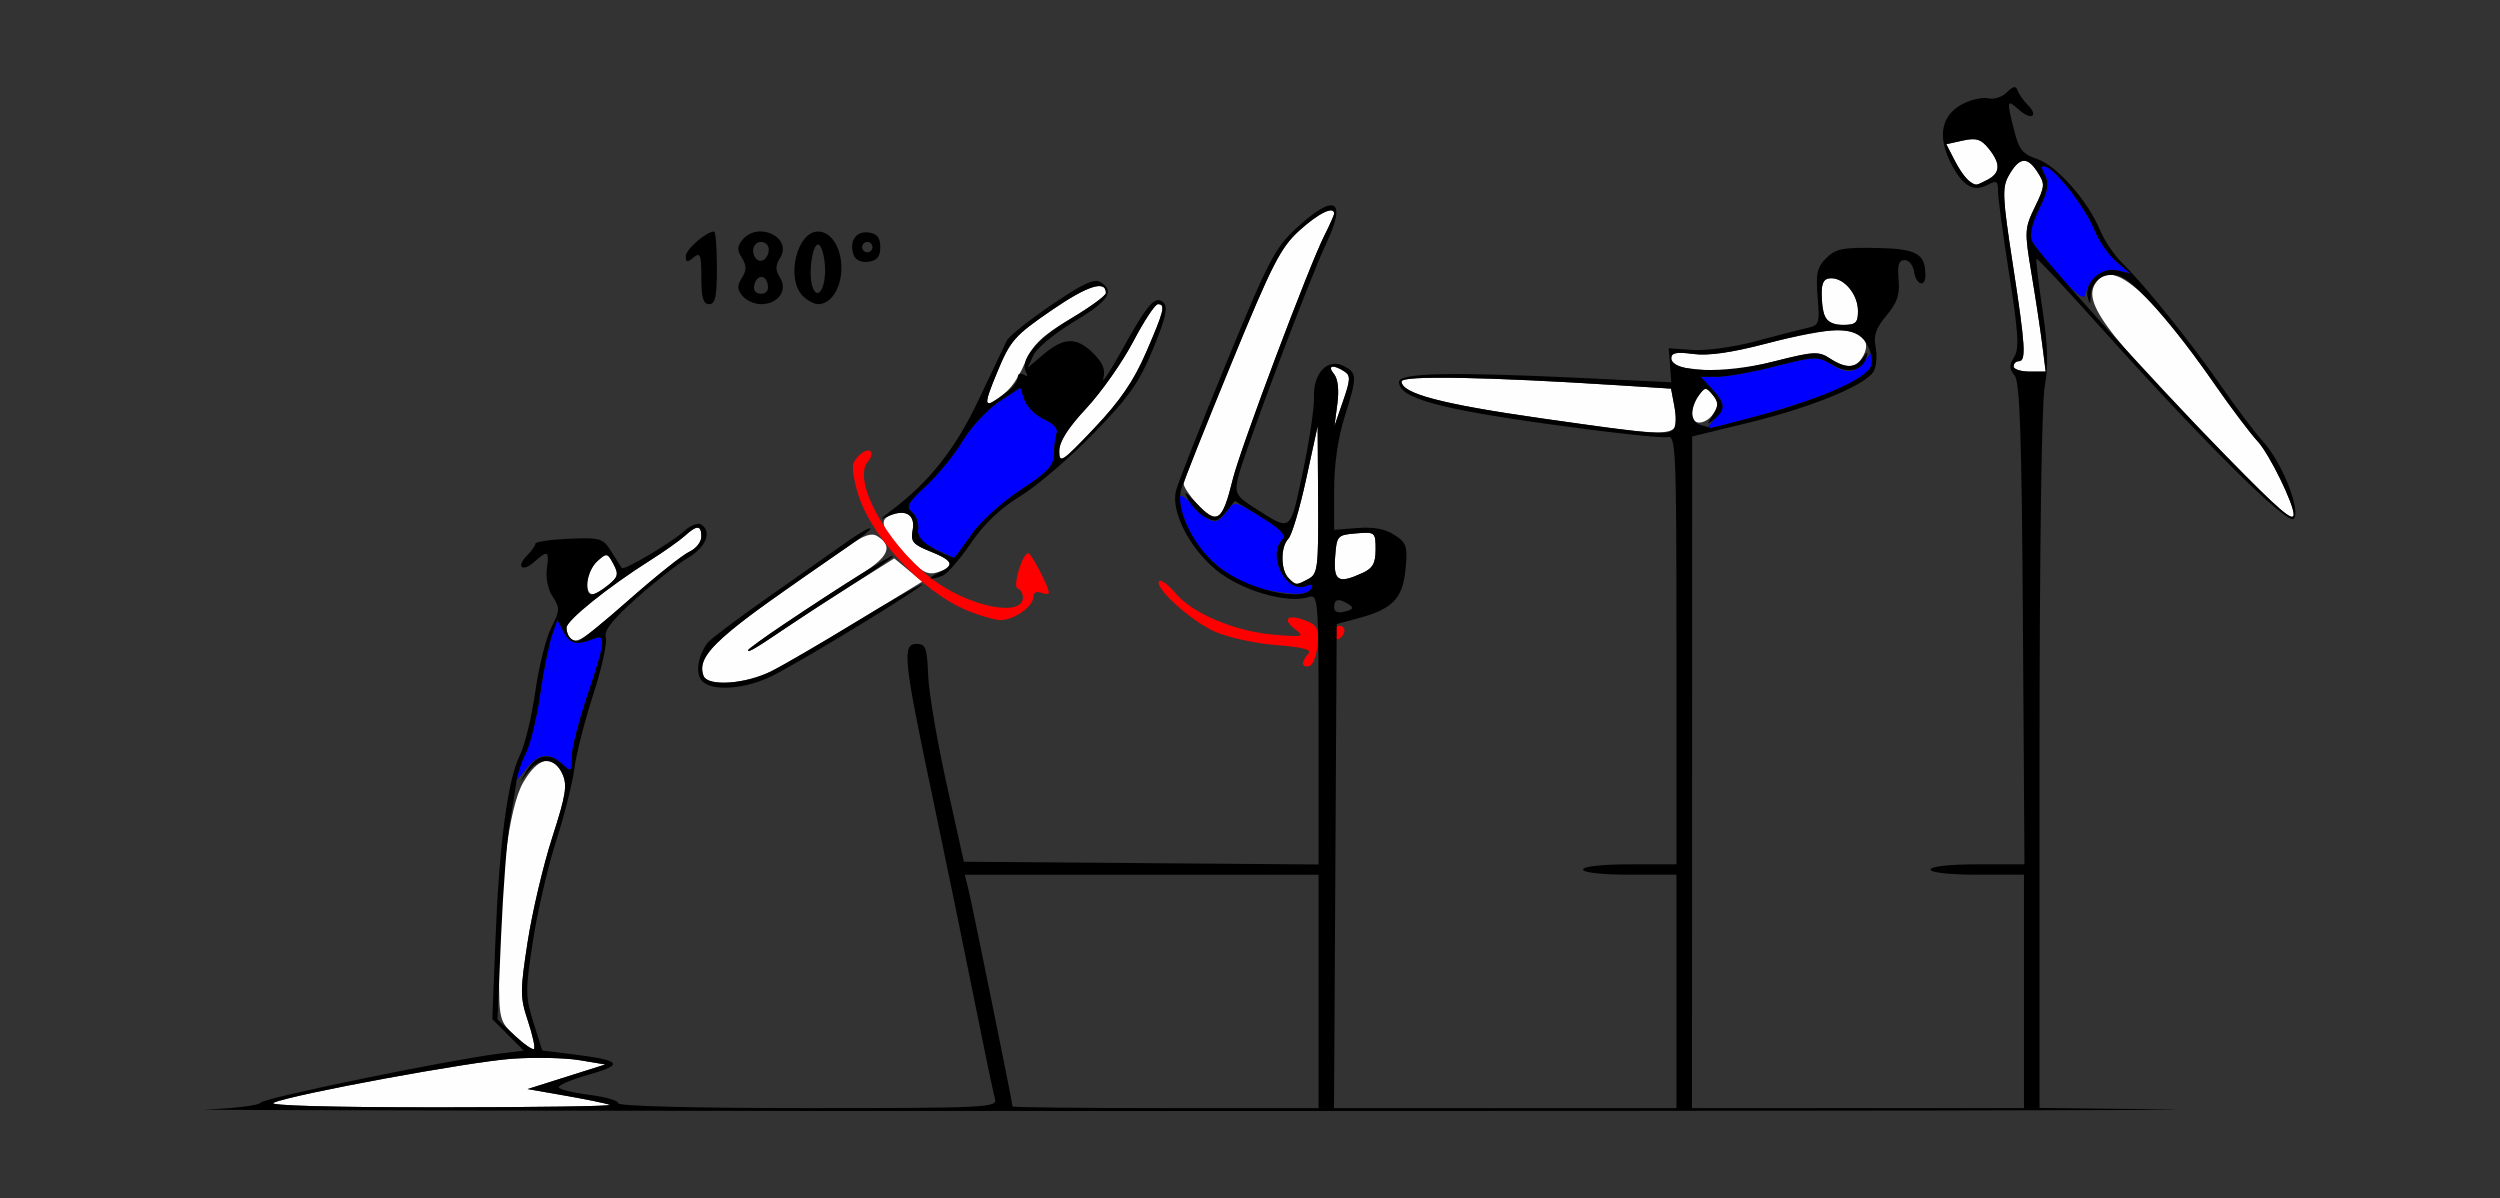 <?xml version="1.0" encoding="UTF-8" standalone="no"?>
<!-- Created with Inkscape (http://www.inkscape.org/) -->

<svg
   xmlns:dc="http://purl.org/dc/elements/1.1/"
   xmlns:cc="http://creativecommons.org/ns#"
   xmlns:rdf="http://www.w3.org/1999/02/22-rdf-syntax-ns#"
   xmlns:svg="http://www.w3.org/2000/svg"
   xmlns="http://www.w3.org/2000/svg"
   xmlns:sodipodi="http://sodipodi.sourceforge.net/DTD/sodipodi-0.dtd"
   xmlns:inkscape="http://www.inkscape.org/namespaces/inkscape"
   version="1.1"
   width="482"
   height="231"
   id="svg2"
   inkscape:version="0.91 r13725"
   sodipodi:docname="ub130600.svg">
  <rect width="100%" height="100%" fill="#333333" stroke="none"/>
  <sodipodi:namedview
     pagecolor="#ffffff"
     bordercolor="#666666"
     borderopacity="1"
     objecttolerance="10"
     gridtolerance="10"
     guidetolerance="10"
     inkscape:pageopacity="0"
     inkscape:pageshadow="2"
     inkscape:window-width="1428"
     inkscape:window-height="1012"
     id="namedview11"
     showgrid="false"
     inkscape:zoom="0.63278008"
     inkscape:cx="30.816393"
     inkscape:cy="115.5"
     inkscape:window-x="0"
     inkscape:window-y="0"
     inkscape:window-maximized="0"
     inkscape:current-layer="svg2" />
  <defs
     id="defs6" />
  <g
     id="g2987"
     transform="translate(3.219,2.643)">
    <path
       d="m 49.5,209.971 c 3.594,-1.606 37.802,-7.92 46,-8.491 4.4,-0.306 10.25,-0.183 13,0.275 l 5,0.832 -7.5,2.37 -7.5,2.37 7.35,1.286 c 4.043,0.707 7.868,1.498 8.5,1.757 0.632,0.259 -14.15,0.476 -32.85,0.482 -20.782,0.007 -33.222,-0.336 -32,-0.882 z M 96.137,197.128 C 93.056,194.25 93,194.031 93,184.902 c 0,-16.926 1.893,-31.884 4.637,-36.652 2.851,-4.952 5.788,-5.605 7.575,-1.683 0.987,2.166 0.681,4.079 -1.957,12.25 -1.719,5.326 -3.848,14.351 -4.731,20.055 -1.482,9.576 -1.479,10.75 0.037,15.315 0.903,2.719 1.433,5.153 1.177,5.408 -0.256,0.256 -1.876,-0.854 -3.602,-2.466 z M 132.428,127.672 c -1.245,-3.244 1.845,-6.742 12.646,-14.316 6.162,-4.321 13.034,-9.146 15.27,-10.722 2.995,-2.111 4.473,-2.609 5.611,-1.893 3.06,1.926 2.179,3.964 -3.158,7.309 C 153.543,113.851 141,122.286 141,122.71 c 0,0.521 1.42,-0.314 7,-4.117 2.475,-1.687 8.257,-5.433 12.849,-8.324 l 8.349,-5.257 2.702,2.238 2.702,2.238 -12.029,7.356 c -6.616,4.046 -14.161,8.436 -16.767,9.757 -5.22,2.645 -12.548,3.233 -13.377,1.073 z m -25.761,-7.339 C 106.3,119.967 106,119.081 106,118.365 c 0,-1.389 8.061,-7.875 16.09,-12.945 2.683,-1.694 5.708,-3.832 6.722,-4.75 C 131.19,98.518 132,98.561 132,100.839 c 0,1.012 -1.039,2.313 -2.309,2.892 -1.27,0.579 -6.448,4.701 -11.507,9.161 -9.097,8.019 -10.216,8.743 -11.517,7.442 z M 110,109.655 c 0,-1.29 0.864,-3.127 1.92,-4.083 1.835,-1.661 1.974,-1.637 3.133,0.528 1.05,1.961 0.911,2.51 -1.031,4.083 C 111.028,112.608 110,112.473 110,109.655 Z M 245.2,108.8 c -1.54,-1.54 -1.55,-6.05 -0.017,-7.583 0.651,-0.651 2.186,-5.803 3.411,-11.45 L 250.823,79.5 l 0.089,14.215 c 0.082,13.08 -0.066,14.297 -1.846,15.25 -2.411,1.29 -2.411,1.29 -3.866,-0.165 z m 8.992,-4.05 c 0.298,-4.125 0.417,-4.259 4.058,-4.56 3.659,-0.303 3.75,-0.228 3.75,3.089 0,2.673 -0.545,3.648 -2.547,4.56 -4.67,2.128 -5.598,1.582 -5.26,-3.089 z m -83.308,-1 c -4.373,-4.784 -4.778,-6.332 -1.893,-7.248 2.826,-0.897 4.273,0.334 3.731,3.173 -0.396,2.073 0.118,2.676 3.406,3.991 4.149,1.66 4.822,2.754 2.291,3.725 -2.787,1.069 -3.575,0.688 -7.534,-3.643 z m 56.568,-9.396 C 226.104,92.899 225,91.221 225,90.626 c 0,-0.595 4.096,-10.992 9.101,-23.104 8,-19.357 9.603,-22.475 13.25,-25.769 C 251.034,38.427 254,36.993 254,38.54 c 0,0.297 -0.848,2.209 -1.884,4.25 -2.908,5.725 -16.198,41.073 -17.626,46.879 -2.054,8.35 -3.035,9.003 -7.037,4.685 z M 426.424,85.75 C 401.404,60.263 397.663,55.091 401.426,51.192 c 3.296,-3.415 10.498,3.138 22.5,20.472 C 426.91,75.974 430.591,80.85 432.106,82.5 434.31,84.901 439,94.45 439,96.537 439,98.118 436.244,95.754 426.424,85.75 Z M 201,84.359 c 0,-1.848 1.628,-4.428 5.25,-8.321 2.888,-3.104 6.946,-8.882 9.019,-12.84 C 217.341,59.239 219.479,56 220.019,56 c 1.526,0 1.22,1.256 -2.269,9.305 -2.393,5.521 -5.03,9.375 -10,14.615 -6.215,6.553 -6.75,6.905 -6.75,4.439 z m 93,-6.339 c -19.274,-2.749 -27,-4.785 -27,-7.117 0,-1.194 16.308,-0.901 42.231,0.757 l 9.731,0.623 0.618,3.293 C 320.781,81.979 321.367,81.923 294,78.02 Z m -39.376,-2.805 c 0.353,-2.684 0.109,-4.832 -0.652,-5.75 -1.357,-1.635 -0.248,-1.926 1.976,-0.519 1.254,0.793 1.224,1.56 -0.22,5.735 L 254.06,79.5 254.624,75.215 Z M 323,77.264 c 0,-1.035 0.586,-2.684 1.303,-3.664 1.215,-1.661 1.396,-1.668 2.692,-0.107 1.015,1.223 1.107,2.123 0.34,3.34 C 325.8,79.271 323,79.549 323,77.264 Z M 188.99,69.231 c 2.59,-6.254 3.335,-7.107 10.516,-12.043 C 206.47,52.401 210,51.28 210,53.855 c 0,0.505 -3.069,2.741 -6.82,4.969 -5.506,3.271 -7.188,4.882 -8.731,8.364 -1.867,4.213 -3.254,5.855 -6.598,7.81 -1.296,0.758 -1.052,-0.477 1.139,-5.767 z M 321.75,68.284 C 320.238,68.055 319,67.231 319,66.453 c 0,-1.086 0.988,-1.284 4.25,-0.851 2.901,0.384 7.379,-0.256 14.109,-2.019 C 342.782,62.162 348.915,61 350.987,61 c 4.619,0 6.634,1.971 5.047,4.936 -1.317,2.461 -3.261,2.616 -6.466,0.516 -2.156,-1.412 -3.062,-1.369 -10.381,0.5 -7.678,1.96 -11.405,2.245 -17.436,1.331 z M 385,68 c 0,-0.55 0.45,-1 1,-1 1.465,0 1.283,-2.917 -1.177,-18.855 -1.966,-12.739 -2.053,-14.643 -0.769,-16.92 2.005,-3.555 3.536,-3.781 5.483,-0.81 1.572,2.399 1.548,2.778 -0.423,6.851 -1.996,4.123 -2.025,4.681 -0.67,12.773 0.78,4.654 1.716,10.824 2.081,13.712 l 0.663,5.25 -3.094,0 C 386.392,69 385,68.55 385,68 Z M 348.607,58.418 C 348.273,57.548 348,55.523 348,53.918 348,51.748 348.473,51 349.845,51 352.428,51 355,54.157 355,57.329 355,59.608 354.576,60 352.107,60 c -1.716,0 -3.14,-0.644 -3.5,-1.582 z m 27.783,-26.184 c -0.611,-0.404 -1.842,-2.163 -2.736,-3.908 l -1.626,-3.174 3.178,-0.698 c 2.585,-0.568 3.516,-0.281 4.986,1.534 2.327,2.874 2.289,4.683 -0.127,5.976 -2.275,1.218 -2.247,1.216 -3.676,0.27 z"
       id="path2997"
       style="fill:#fefefe"
       inkscape:connector-curvature="0" />
    <path
       d="m 248,125.283 c 0,-0.486 0.473,-1.357 1.052,-1.935 0.736,-0.736 -1.143,-1.223 -6.25,-1.623 -4.016,-0.314 -9.327,-1.479 -11.802,-2.587 -4.66,-2.088 -11.848,-8.623 -10.723,-9.748 0.352,-0.352 1.774,0.706 3.159,2.352 3.307,3.931 11.474,7.361 19.012,7.986 5.59,0.464 5.9,0.385 4.054,-1.031 -2.623,-2.012 -1.496,-3.025 1.92,-1.726 2.353,0.894 2.659,1.498 2.389,4.701 -0.171,2.021 -0.873,3.859 -1.56,4.085 -0.688,0.226 -1.25,0.013 -1.25,-0.473 z m 6,-5.724 C 254,118.702 254.45,118 255,118 c 0.55,0 1,0.423 1,0.941 0,0.518 -0.45,1.219 -1,1.559 -0.55,0.34 -1,-0.084 -1,-0.941 z m -70.552,-4.413 c -9.083,-3.69 -19.353,-14.913 -21.519,-23.516 -1.04,-4.131 -0.984,-5.003 0.41,-6.397 1.931,-1.931 3.465,-0.906 1.745,1.166 -2.973,3.583 3.435,15.45 12.038,22.293 6.955,5.532 17.878,7.868 17.878,3.824 0,-0.742 -0.453,-1.5 -1.007,-1.685 -1.046,-0.349 0.891,-6.831 2.041,-6.831 0.584,0 3.966,6.515 3.966,7.641 0,0.315 -0.675,0.314 -1.5,-0.003 -0.897,-0.344 -1.5,-0.008 -1.5,0.836 0,1.871 -3.925,4.552 -6.473,4.422 -1.115,-0.057 -3.851,-0.845 -6.08,-1.75 z"
       id="path2993"
       style="fill:#fe0000"
       inkscape:connector-curvature="0" />
    <path
       d="m 96.032,147.71 c -0.017,-0.434 0.809,-2.459 1.837,-4.5 1.028,-2.041 2.403,-7.429 3.057,-11.973 0.654,-4.545 1.668,-9.639 2.254,-11.321 l 1.066,-3.057 1.186,2.321 c 1.193,2.334 2.586,2.651 5.819,1.325 2.448,-1.005 2.267,0.592 -1.25,10.996 -1.65,4.881 -3,10.211 -3,11.843 0,2.811 -0.096,2.88 -1.829,1.312 -2.623,-2.374 -4.71,-2.05 -7.056,1.095 -1.128,1.512 -2.066,2.395 -2.083,1.96 z m 144.226,-36.766 c -5.614,-1.108 -12.061,-6.384 -14.388,-11.777 -2.764,-6.406 -2.394,-7.94 1.031,-4.273 3.41,3.651 4.482,3.825 6.429,1.045 1.436,-2.05 1.469,-2.045 6.627,1.129 3.684,2.267 4.874,3.5 4.113,4.261 -3.061,3.061 0.605,10.5 4.449,9.025 1.245,-0.478 1.583,-0.33 1.086,0.476 -0.811,1.312 -3.129,1.341 -9.347,0.114 z M 177,103.169 c -2.586,-1.233 -3.422,-2.214 -3.202,-3.757 0.164,-1.148 -0.362,-2.635 -1.168,-3.305 -1.247,-1.035 -0.842,-1.794 2.702,-5.07 2.293,-2.119 5.479,-6.032 7.081,-8.695 1.602,-2.664 4.752,-6.056 7,-7.54 l 4.088,-2.697 0.815,2.392 c 0.448,1.316 2.141,2.979 3.761,3.696 1.76,0.779 2.74,1.841 2.435,2.637 C 200.23,81.564 200,83.381 200,84.87 c 0,2.225 -1.153,3.464 -6.489,6.973 -3.652,2.401 -7.827,6.21 -9.548,8.712 -1.682,2.445 -3.149,4.409 -3.261,4.365 -0.111,-0.044 -1.777,-0.832 -3.702,-1.75 z M 327.277,78.246 c 2.224,-2.458 2.173,-3.139 -0.451,-5.932 L 324.651,70 l 3.258,0 c 1.792,0 6.867,-0.921 11.277,-2.048 7.32,-1.869 8.226,-1.912 10.381,-0.5 3.236,2.12 5.042,1.943 6.876,-0.675 1.023,-1.46 1.551,-1.717 1.541,-0.75 -0.024,2.348 -1.205,3.562 -5.662,5.822 -3.676,1.864 -15.036,5.486 -23.795,7.588 -2.872,0.689 -2.914,0.649 -1.25,-1.19 z M 393.25,49.843 C 390.363,46.575 388,43.391 388,42.767 c 0,-0.624 0.929,-3.053 2.064,-5.398 1.618,-3.342 1.829,-4.701 0.977,-6.293 -0.871,-1.627 -0.807,-1.923 0.319,-1.491 2.128,0.817 7.558,7.957 9.26,12.176 0.83,2.057 2.717,4.772 4.195,6.034 L 407.5,50.089 404.956,49.488 c -2.679,-0.633 -5.414,1.453 -6.103,4.654 -0.253,1.178 -1.837,-0.037 -5.603,-4.299 z"
       id="path2991"
       style="fill:#0000fe"
       inkscape:connector-curvature="0" />
    <path
       d="m 36.465,211.252 c 5.481,-0.181 10.234,-0.765 10.564,-1.298 0.569,-0.921 36.302,-8.26 46.101,-9.469 l 4.63,-0.571 -3.028,-3.028 -3.028,-3.028 0.595,-15.179 C 93.025,160.12 94.668,147.644 96.996,143 c 0.965,-1.925 2.306,-7.432 2.981,-12.238 0.674,-4.806 2.058,-10.369 3.074,-12.362 1.694,-3.323 1.718,-3.823 0.285,-6.01 -0.903,-1.378 -1.377,-3.654 -1.123,-5.388 0.506,-3.447 0.155,-3.644 -2.39,-1.341 -2.311,2.092 -3.632,1.006 -1.442,-1.184 0.89,-0.89 1.619,-1.924 1.619,-2.298 1.5e-4,-0.373 2.909,-0.8 6.463,-0.949 6.109,-0.256 6.558,-0.119 8.197,2.5 0.954,1.524 1.85,2.938 1.991,3.142 0.385,0.556 9.525,-4.85 12.024,-7.112 1.197,-1.083 2.659,-1.671 3.25,-1.306 2.189,1.353 1.007,4.388 -2.519,6.468 -1.976,1.166 -6.472,4.695 -9.99,7.842 -4.64,4.15 -6.242,6.21 -5.832,7.502 0.311,0.979 -0.783,5.932 -2.431,11.007 -1.648,5.075 -3.28,11.477 -3.627,14.227 -0.347,2.75 -1.932,9.05 -3.522,14 -1.59,4.95 -3.606,13.641 -4.479,19.314 -1.475,9.581 -1.467,10.697 0.11,15.699 l 1.697,5.385 5.584,0.687 c 9.712,1.196 10.38,1.982 3.37,3.965 -3.418,0.967 -6.011,2.086 -5.763,2.487 0.248,0.401 2.932,1.039 5.964,1.418 3.032,0.379 5.513,1.106 5.513,1.617 0,0.554 14.746,0.928 36.567,0.928 34.357,0 36.536,-0.106 36.05,-1.75 -0.285,-0.963 -2.092,-9.625 -4.015,-19.25 -1.923,-9.625 -5.584,-27.4 -8.134,-39.5 -5.494,-26.068 -5.794,-29 -2.968,-29 1.753,0 2.028,0.741 2.224,6 0.123,3.3 1.725,12.75 3.559,21 l 3.335,15 34.191,0.263 34.191,0.263 0,-26.081 c 0,-25.478 -0.045,-26.066 -1.967,-25.456 -4.106,1.303 -12.955,-1.291 -17.72,-5.196 -5.177,-4.242 -8.772,-11.254 -7.822,-15.256 C 223.823,90.642 228.166,79.6 233.143,67.5 c 8.262,-20.088 9.451,-22.369 13.675,-26.25 7.288,-6.694 9.68,-5.464 5.712,2.937 -3.364,7.122 -16.35,41.657 -17.129,45.553 -0.563,2.813 -0.236,3.339 3.565,5.739 6.868,4.336 6.512,4.619 9.011,-7.181 1.258,-5.939 2.222,-12.411 2.142,-14.382 -0.188,-4.658 2.693,-7.621 5.796,-5.96 2.554,1.367 2.558,1.947 0.07,9.884 C 254.728,81.855 254,86.988 254,91.846 l 0,7.668 4.519,-0.359 c 3.071,-0.244 5.352,0.186 7.118,1.343 2.353,1.542 2.553,2.17 2.122,6.659 -0.541,5.63 -2.499,7.637 -9.201,9.427 L 254.5,117.669 254.24,164.334 253.98,211 l 33.01,0 33.01,0 0,-22.5 0,-22.5 -9,0 c -5.333,0 -9,-0.407 -9,-1 0,-0.593 3.667,-1 9,-1 l 9,0 0,-41.406 c 0,-38.938 -0.104,-41.38 -1.75,-40.961 -0.963,0.245 -11.32,-0.889 -23.017,-2.519 C 273.853,76.133 266.5,74.057 266.5,71 c 0,-1.779 10.053,-1.978 36.258,-0.719 l 16.258,0.781 -0.258,-3.281 L 318.5,64.5 l 4.67,0.325 c 2.57,0.179 7.967,-0.566 12,-1.655 4.031,-1.089 8.492,-2.237 9.914,-2.552 2.463,-0.546 2.563,-0.826 2.136,-5.981 -0.376,-4.529 -0.106,-5.75 1.657,-7.513 1.8,-1.8 3.199,-2.084 9.661,-1.961 C 366.336,45.31 368,46.238 368,50.434 368,52.855 366.179,52.283 365.82,49.75 365.644,48.513 364.825,47.5 364,47.5 c -1.126,0 -1.418,0.938 -1.171,3.761 0.256,2.917 -0.269,4.473 -2.339,6.932 -2.042,2.427 -2.532,3.851 -2.088,6.071 0.319,1.595 0.156,3.691 -0.362,4.659 -1.413,2.639 -11.951,6.976 -24.152,9.94 L 323.031,81.5 323.016,146.25 323,211 l 32,0 32,0 0,-22.5 0,-22.5 -9,0 c -5.333,0 -9,-0.407 -9,-1 0,-0.593 3.682,-1 9.047,-1 l 9.047,0 -0.297,-46.347 c -0.233,-36.347 -0.579,-46.687 -1.604,-47.922 -1.044,-1.257 -1.059,-1.971 -0.076,-3.545 0.996,-1.596 0.816,-4.61 -0.948,-15.828 -1.199,-7.622 -2.177,-14.886 -2.173,-16.143 0.005,-1.947 -0.279,-2.133 -1.922,-1.254 -2.818,1.508 -4.898,0.301 -7.177,-4.166 -2.646,-5.187 -1.822,-9.265 2.304,-11.399 1.668,-0.863 3.889,-1.345 4.934,-1.072 1.045,0.273 2.644,-0.246 3.553,-1.155 1.224,-1.224 1.761,-1.326 2.072,-0.393 0.231,0.692 1.108,1.947 1.949,2.789 2.227,2.227 0.67,3.087 -1.702,0.94 -2.328,-2.107 -2.38,-1.875 -0.898,4.01 0.93,3.692 1.642,4.577 4.422,5.495 3.733,1.232 9.744,8.008 12.094,13.633 0.855,2.047 2.752,4.893 4.216,6.324 4.423,4.325 13.336,15.391 19.086,23.697 2.984,4.31 6.665,9.186 8.18,10.836 3.639,3.964 7.382,13.412 5.899,14.894 -1.232,1.232 -17.434,-14.851 -37.43,-37.154 -6.539,-7.293 -12.012,-13.137 -12.163,-12.985 -0.151,0.151 0.367,4.543 1.152,9.76 1.053,7 1.166,10.909 0.431,14.919 C 390.399,75.188 390,104.163 390,144.166 l 0,66.799 24.75,0.286 c 13.613,0.157 -68.175,0.296 -181.75,0.308 -113.575,0.012 -202.016,-0.126 -196.535,-0.307 z m 77.885,-0.881 c -0.632,-0.259 -4.457,-1.05 -8.5,-1.757 L 98.5,207.328 l 7.5,-2.37 7.5,-2.37 -5,-0.832 c -2.75,-0.458 -8.6,-0.581 -13,-0.275 -8.198,0.571 -42.406,6.885 -46,8.491 -1.222,0.546 11.218,0.889 32,0.882 18.7,-0.006 33.483,-0.223 32.85,-0.482 z M 251,188.5 l 0,-22.5 -34.108,0 -34.108,0 0.693,2.75 C 184.15,171.427 192,210.04 192,210.679 192,210.856 205.275,211 221.5,211 l 29.5,0 0,-22.5 z m -152.438,5.686 c -1.516,-4.564 -1.519,-5.739 -0.037,-15.315 0.883,-5.704 3.011,-14.729 4.731,-20.055 2.638,-8.171 2.944,-10.084 1.957,-12.25 -1.447,-3.176 -4.401,-3.317 -6.67,-0.317 -1.695,2.241 -1.696,2.24 -0.252,-0.25 1.827,-3.151 4.307,-3.675 6.785,-1.433 1.86,1.683 1.926,1.641 1.926,-1.225 0,-1.632 1.35,-6.961 3,-11.843 3.517,-10.404 3.698,-12.001 1.25,-10.996 -3.233,1.327 -4.626,1.009 -5.819,-1.325 l -1.186,-2.321 -1.066,3.057 c -0.586,1.682 -1.6,6.776 -2.253,11.321 -0.653,4.545 -1.878,9.613 -2.723,11.263 -0.845,1.65 -1.68,4.125 -1.855,5.5 -0.175,1.375 -0.753,4.975 -1.283,8 -0.531,3.025 -1.282,12.792 -1.67,21.704 l -0.705,16.204 3.292,3.075 c 1.811,1.691 3.501,2.866 3.757,2.611 0.256,-0.256 -0.274,-2.689 -1.177,-5.408 z m 19.622,-81.295 c 5.059,-4.46 10.237,-8.582 11.507,-9.161 C 130.961,103.152 132,101.851 132,100.839 c 0,-2.279 -0.81,-2.322 -3.187,-0.17 -1.015,0.918 -4.04,3.056 -6.722,4.75 C 114.061,110.49 106,116.976 106,118.365 c 0,1.483 0.944,2.635 2.16,2.635 0.455,0 4.965,-3.649 10.024,-8.108 z m 138.651,0.985 C 254.891,112.645 254,112.811 254,114.406 c 0,0.933 0.702,1.223 2.085,0.861 1.585,-0.414 1.765,-0.748 0.75,-1.391 z M 114.022,110.183 c 1.942,-1.573 2.081,-2.122 1.031,-4.083 -1.159,-2.165 -1.298,-2.189 -3.133,-0.528 -1.934,1.75 -2.684,6.428 -1.031,6.428 0.489,0 1.899,-0.818 3.133,-1.817 z m 135.583,0.647 c 0.498,-0.805 0.16,-0.954 -1.086,-0.476 -3.843,1.475 -7.51,-5.964 -4.449,-9.025 0.761,-0.761 -0.415,-1.985 -4.065,-4.231 l -5.136,-3.16 -1.752,2.164 c -1.478,1.826 -2.09,1.983 -3.912,1.008 -1.188,-0.636 -2.683,-2.158 -3.322,-3.383 -0.962,-1.844 -0.716,-1.754 1.429,0.523 4.166,4.421 5.111,3.817 7.176,-4.581 1.428,-5.806 14.719,-41.154 17.626,-46.879 1.036,-2.041 1.884,-3.953 1.884,-4.25 0,-1.547 -2.966,-0.113 -6.649,3.213 -3.658,3.305 -5.215,6.347 -13.17,25.747 -4.962,12.1 -9.316,23.022 -9.676,24.272 -1.09,3.782 2.3,10.828 7.102,14.763 5.399,4.424 16.308,7.028 17.997,4.295 z m -0.539,-1.865 c 1.78,-0.953 1.927,-2.17 1.846,-15.25 L 250.823,79.5 248.595,89.767 c -1.226,5.647 -2.761,10.799 -3.411,11.45 -1.533,1.533 -1.523,6.044 0.017,7.583 1.455,1.455 1.455,1.455 3.866,0.165 z m 10.387,-1.125 C 261.455,106.927 262,105.952 262,103.279 c 0,-3.317 -0.091,-3.392 -3.75,-3.089 -3.64,0.301 -3.759,0.435 -4.058,4.56 -0.338,4.672 0.591,5.217 5.26,3.089 z M 439,96.537 c 0,-2.087 -4.69,-11.636 -6.894,-14.037 -1.515,-1.65 -5.196,-6.526 -8.18,-10.836 -7.981,-11.526 -15.831,-20.423 -18.644,-21.129 -2.943,-0.739 -5.237,0.893 -5.398,3.838 -0.098,1.797 -0.189,1.844 -0.588,0.303 -0.732,-2.833 2.621,-5.906 5.66,-5.188 l 2.544,0.601 -2.686,-2.294 c -1.478,-1.262 -3.365,-3.977 -4.195,-6.034 -1.702,-4.219 -7.132,-11.359 -9.26,-12.176 -1.126,-0.432 -1.189,-0.136 -0.319,1.491 0.856,1.6 0.623,2.988 -1.099,6.546 -1.509,3.117 -1.916,5.083 -1.314,6.348 C 389.787,46.405 411.615,70.555 425.94,85.25 436.077,95.65 439,98.176 439,96.537 Z M 319.54,79.935 c 0.362,-0.586 0.38,-2.547 0.04,-4.358 l -0.618,-3.293 -9.731,-0.623 C 283.308,70.002 267,69.71 267,70.903 c 0,2.331 7.726,4.368 27,7.117 22.444,3.201 24.643,3.366 25.54,1.915 z m 16.413,-2.473 c 12.01,-3.217 20.811,-7.143 21.602,-9.635 0.338,-1.065 -0.107,-3.02 -0.995,-4.376 -2.129,-3.249 -6.407,-3.219 -19.2,0.131 -6.731,1.763 -11.208,2.403 -14.109,2.019 -3.255,-0.431 -4.25,-0.233 -4.25,0.846 0,2.708 10.068,3.032 19.637,0.632 7.839,-1.966 8.804,-2.021 10.945,-0.618 3.069,2.011 5.061,1.945 6.427,-0.212 0.642,-1.015 0.953,-1.15 0.74,-0.321 -0.747,2.903 -3.52,3.638 -6.683,1.769 -2.866,-1.693 -3.292,-1.683 -10.941,0.27 C 334.748,69.086 329.701,70 327.909,70 l -3.258,0 2.174,2.314 c 2.608,2.776 2.716,3.993 0.514,5.813 -1.513,1.251 -1.541,1.18 -0.31,-0.796 1.138,-1.827 1.132,-2.432 -0.037,-3.84 -1.293,-1.558 -1.476,-1.55 -2.69,0.11 -1.829,2.501 -1.62,5.17 0.447,5.71 0.963,0.252 1.75,0.508 1.75,0.571 0,0.062 4.254,-1.026 9.453,-2.419 z m -80.006,-8.516 c -2.223,-1.407 -3.332,-1.115 -1.976,0.519 0.762,0.918 1.005,3.066 0.652,5.75 L 254.06,79.5 l 1.667,-4.819 c 1.444,-4.175 1.474,-4.942 0.22,-5.735 z M 390.524,63.75 c -0.365,-2.888 -1.301,-9.058 -2.081,-13.712 -1.356,-8.092 -1.326,-8.65 0.67,-12.773 1.971,-4.072 1.995,-4.452 0.423,-6.851 -1.947,-2.971 -3.478,-2.745 -5.483,0.81 -1.284,2.276 -1.197,4.181 0.769,16.92 C 387.283,64.083 387.465,67 386,67 c -0.55,0 -1,0.45 -1,1 0,0.55 1.392,1 3.094,1 l 3.094,0 -0.663,-5.25 z M 355,57.329 C 355,54.157 352.428,51 349.845,51 348.473,51 348,51.748 348,53.918 348,58.58 348.959,60 352.107,60 354.576,60 355,59.608 355,57.329 Z m 25.066,-25.364 c 2.416,-1.293 2.454,-3.101 0.127,-5.976 -1.47,-1.815 -2.401,-2.102 -4.986,-1.534 l -3.178,0.698 1.626,3.174 c 1.406,2.744 3.069,4.605 4.162,4.658 0.174,0.008 1.186,-0.451 2.25,-1.02 z M 132.04,128.548 c -1.245,-1.5 -0.653,-4.977 1.251,-7.353 0.575,-0.718 5.982,-4.768 12.016,-9 6.034,-4.232 12.759,-8.956 14.945,-10.498 2.186,-1.542 4.129,-2.649 4.317,-2.461 0.188,0.188 -1.609,1.675 -3.994,3.303 -25.709,17.553 -29.692,21.11 -28.148,25.133 0.787,2.051 8.102,1.604 12.862,-0.787 2.316,-1.163 9.654,-5.438 16.307,-9.5 C 168.249,113.323 174.076,110 174.545,110 c 1.085,0 -22.447,14.41 -28.74,17.599 -5.32,2.696 -11.936,3.152 -13.765,0.949 z M 141,122.736 c 0,-0.21 3.038,-2.425 6.75,-4.92 11.165,-7.506 21.25,-13.806 21.25,-13.275 0,0.275 -3.263,2.571 -7.25,5.102 -3.987,2.531 -9.725,6.273 -12.75,8.315 -6.543,4.417 -8,5.287 -8,4.777 z m 36.75,-14.956 c 3.149,-1.519 2.829,-2.331 -1.623,-4.112 -3.344,-1.338 -3.806,-1.897 -3.386,-4.096 0.592,-3.096 -1.552,-4.228 -4.913,-2.593 -1.582,0.769 -1.367,0.415 0.672,-1.105 7.426,-5.538 12.493,-11.956 17.028,-21.57 C 188.071,68.912 190.489,63.825 190.901,63 c 0.412,-0.825 4.293,-3.916 8.624,-6.868 5.971,-4.07 8.25,-5.132 9.425,-4.391 2.831,1.786 1.614,3.601 -5.131,7.649 -3.674,2.205 -7.176,5.096 -7.781,6.425 l -1.1,2.415 3.108,-2.615 c 3.896,-3.278 6.357,-3.303 9.562,-0.098 1.808,1.808 2.34,3.146 1.89,4.75 -0.345,1.228 1.237,-1.142 3.514,-5.267 5.059,-9.164 6.538,-10.85 8.125,-9.263 0.868,0.868 0.357,3.07 -2.077,8.957 -2.697,6.523 -4.591,9.203 -11.517,16.306 -4.559,4.675 -10.873,10.075 -14.03,12 -3.859,2.352 -6.999,5.344 -9.579,9.125 -2.111,3.094 -4.571,5.906 -5.468,6.25 -2.642,1.014 -3.16,0.583 -0.716,-0.595 z m 6.213,-7.225 c 1.721,-2.502 5.896,-6.311 9.548,-8.712 C 198.847,88.334 200,87.095 200,84.87 c 0,-1.488 0.23,-3.306 0.511,-4.039 0.305,-0.796 -0.675,-1.858 -2.435,-2.637 -1.621,-0.717 -3.313,-2.381 -3.761,-3.696 L 193.5,72.106 189.412,74.803 c -2.248,1.483 -5.398,4.876 -7,7.54 -1.602,2.664 -4.788,6.576 -7.081,8.695 -3.544,3.275 -3.949,4.035 -2.702,5.07 0.807,0.669 1.332,2.157 1.168,3.305 -0.263,1.842 1.734,3.434 6.904,5.507 0.111,0.044 1.578,-1.92 3.261,-4.365 z M 217.75,65.305 C 221.239,57.256 221.545,56 220.019,56 c -0.54,0 -2.677,3.239 -4.75,7.197 -2.073,3.959 -6.131,9.737 -9.019,12.84 -3.622,3.893 -5.25,6.473 -5.25,8.321 0,2.466 0.535,2.114 6.75,-4.439 4.97,-5.24 7.607,-9.094 10,-14.615 z m -26.5,7.351 c 0.963,-0.757 1.75,-1.917 1.75,-2.576 0,-0.659 0.52,-0.878 1.155,-0.485 0.687,0.424 0.884,0.276 0.487,-0.366 -1.451,-2.349 1.951,-6.492 8.55,-10.413 C 206.936,56.592 210,54.359 210,53.855 c 0,-2.575 -3.53,-1.453 -10.494,3.333 -7.181,4.936 -7.926,5.789 -10.516,12.043 -2.855,6.894 -2.614,7.261 2.26,3.426 z M 132,50.878 C 132,46.438 131.8,45.921 130.5,47 129.279,48.013 129,47.964 129,46.737 129,45.428 132.954,42 134.465,42 134.759,42 135,45.15 135,49 c 0,5.556 -0.31,7 -1.5,7 -1.138,0 -1.5,-1.236 -1.5,-5.122 z m 7.933,3.541 c -1.033,-1.245 -1.057,-1.989 -0.114,-3.5 0.931,-1.491 0.931,-2.347 0,-3.838 -0.943,-1.511 -0.919,-2.255 0.114,-3.5 3.034,-3.656 9.706,-0.435 7.249,3.5 -0.931,1.491 -0.931,2.347 0,3.838 C 148.707,53.363 146.797,56 143.5,56 c -1.24,0 -2.846,-0.712 -3.567,-1.581 z M 144.81,52.25 c -0.406,-2.108 -2.181,-1.975 -2.633,0.197 C 141.988,53.353 142.539,54 143.5,54 c 1.03,0 1.52,-0.655 1.31,-1.75 z M 145,45.441 C 145,44.648 144.325,44 143.5,44 c -1.506,0 -2.056,2.111 -0.861,3.306 C 143.573,48.239 145,47.112 145,45.441 Z m 6.571,8.988 C 148.25,51.108 150.396,42 154.5,42 c 2.513,0 4.5,3.091 4.5,7 0,3.909 -1.987,7 -4.5,7 -0.746,0 -2.064,-0.707 -2.929,-1.571 z m 4.247,-6.047 C 155.643,46.247 155.05,44.5 154.5,44.5 c -1.168,0 -1.918,5.969 -1.038,8.262 1.07,2.788 2.696,-0.235 2.356,-4.381 z m 5.57,-1.812 c -0.996,-2.595 0.4,-4.739 2.857,-4.39 C 165.898,42.415 166.5,43.167 166.5,45 c 0,1.833 -0.602,2.585 -2.254,2.82 -1.352,0.192 -2.496,-0.308 -2.857,-1.25 z M 165,45 c 0,-0.55 -0.45,-1 -1,-1 -0.55,0 -1,0.45 -1,1 0,0.55 0.45,1 1,1 0.55,0 1,-0.45 1,-1 z"
       id="path2989"
       style="fill:#000000"
       inkscape:connector-curvature="0" />
  </g>
</svg>
